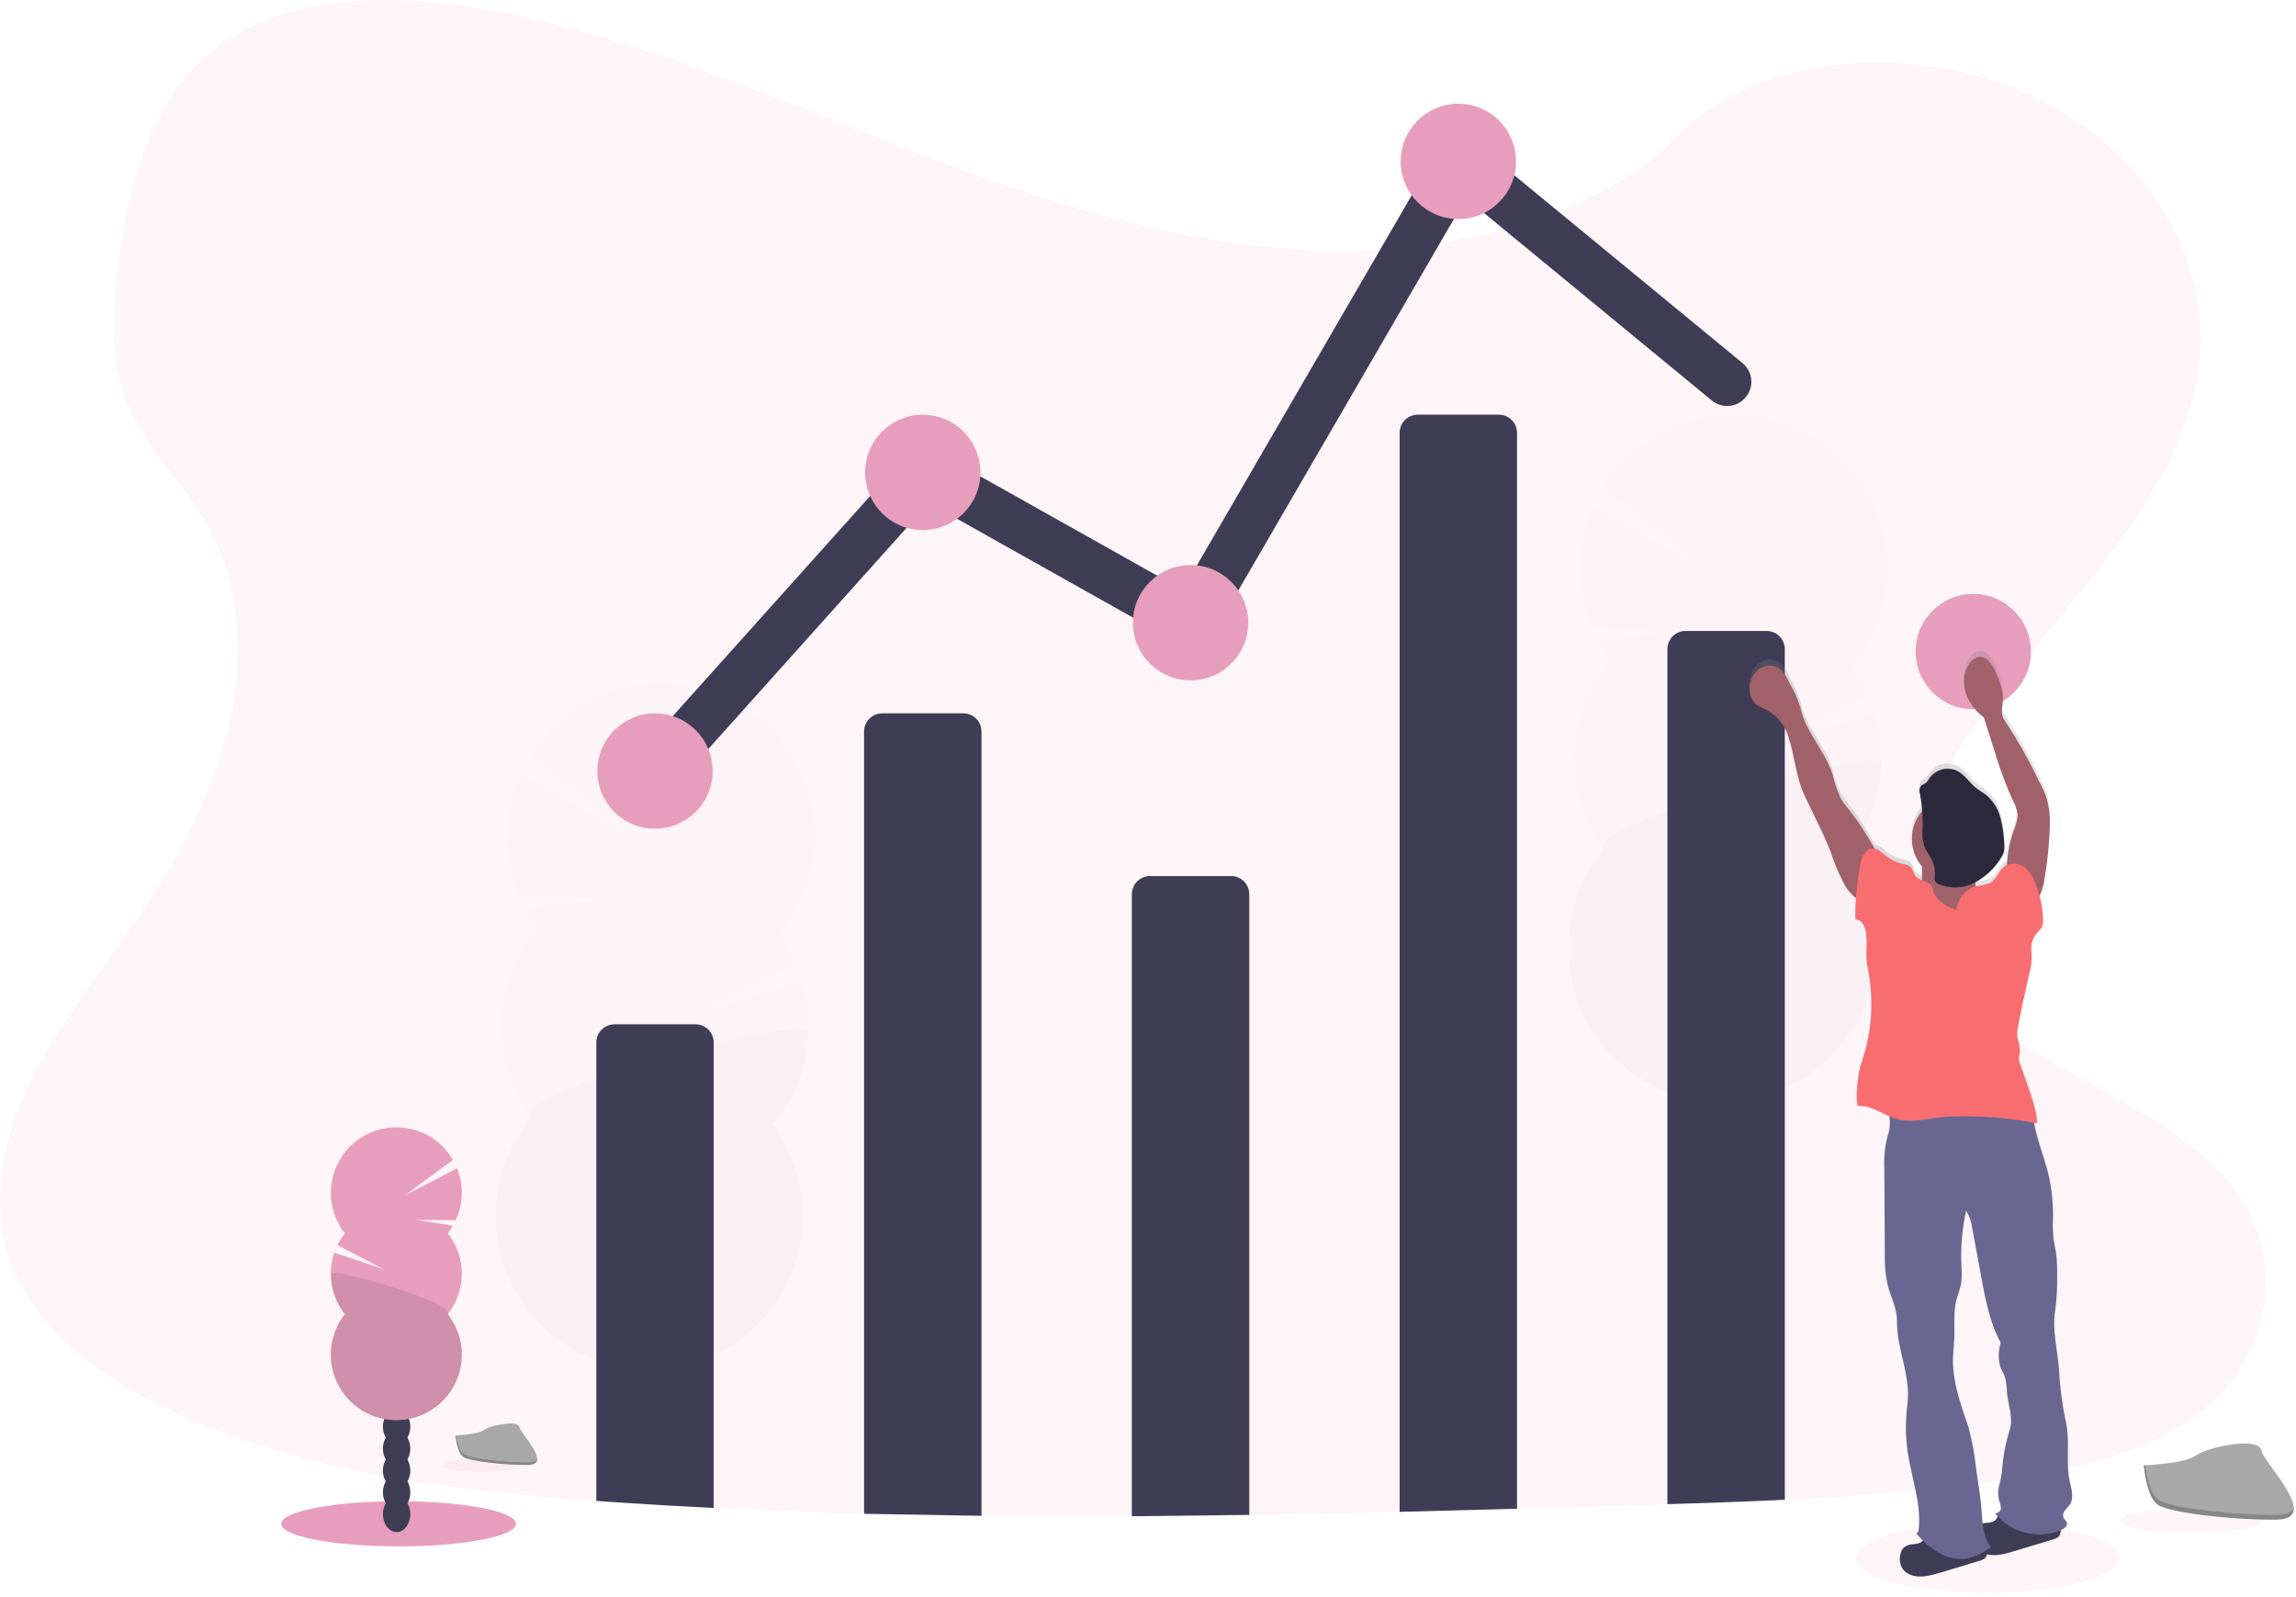 <svg width="332" height="231" viewBox="0 0 332 231" fill="none" xmlns="http://www.w3.org/2000/svg">
<g clip-path="url(#clip0)">
<path opacity="0.1" d="M287.42 230.339C297.948 230.339 306.482 228.074 306.482 225.279C306.482 222.484 297.948 220.219 287.42 220.219C276.892 220.219 268.358 222.484 268.358 225.279C268.358 228.074 276.892 230.339 287.42 230.339Z" fill="#E79EBC"/>
<path opacity="0.1" d="M318.858 203.676C311.605 209.692 301.285 212.182 291.304 213.755L289.624 214.011C279.165 215.501 268.638 216.464 258.082 216.897C252.423 217.171 246.764 217.365 241.105 217.537L236.67 217.668C230.911 217.839 225.142 218.005 219.362 218.168C213.703 218.329 208.044 218.48 202.385 218.621C195.138 218.798 187.89 218.945 180.642 219.062C174.983 219.151 169.324 219.213 163.665 219.247C156.416 219.289 149.168 219.275 141.922 219.205C136.259 219.148 130.6 219.048 124.945 218.905C117.694 218.718 110.446 218.445 103.202 218.086C98.285 217.846 93.372 217.557 88.462 217.219L86.225 217.061C65.147 215.55 43.687 212.823 25.244 204.21L24.744 203.975C24.497 203.859 24.25 203.743 24.002 203.621C20.614 202.002 17.37 200.1 14.302 197.935C8.848 194.045 4.345 189.297 1.965 183.665C-1.764 174.831 0.208 164.901 4.465 156.265C8.722 147.629 15.119 139.83 20.65 131.696C22.27 129.313 23.807 126.841 25.237 124.306C34.172 108.406 38.604 90.015 29.237 74.697C28.001 72.744 26.666 70.855 25.237 69.038C22.863 66.176 20.793 63.075 19.06 59.784C15.399 52.111 16.186 43.484 17.52 35.284C19.307 24.384 22.583 12.648 32.82 5.839C43.444 -1.232 58.52 -0.874 71.71 1.669C92.21 5.598 111.133 13.821 130.234 21.237C149.335 28.653 169.344 35.437 190.345 36.165C194.856 36.319 199.373 36.155 203.861 35.674V35.674C209.844 35.059 215.747 33.816 221.47 31.966C229.735 29.244 237.256 25.148 242.832 19.456C254.791 7.289 277.263 6.369 293.466 13.717C308.927 20.728 318.926 35.567 318.187 50.388C317.347 66.888 304.992 80.45 293.671 94.362C292.298 96.048 290.943 97.74 289.623 99.443C288.89 100.394 288.167 101.347 287.455 102.302C286.213 103.988 285.013 105.683 283.881 107.402C278.097 116.202 274.007 126.762 277.99 136.257C280.224 141.574 284.49 145.63 289.624 149.172C301.136 157.104 317.024 162.441 324.174 173.545C330.343 183.11 328.062 196.028 318.858 203.676Z" fill="#E79EBC"/>
<g opacity="0.1">
<path opacity="0.1" d="M97.15 215.194C97.147 215.395 97.132 215.595 97.105 215.794C95.457 215.139 93.838 214.437 92.247 213.688C91.399 213.577 90.611 213.194 90.001 212.595C89.534 212.359 89.073 212.119 88.616 211.874C88.719 211.656 88.837 211.446 88.967 211.243C89.307 210.55 89.84 209.969 90.501 209.571C91.163 209.173 91.925 208.973 92.697 208.997C93.469 209.021 94.218 209.267 94.854 209.705C95.489 210.144 95.985 210.756 96.282 211.469C96.897 212.611 97.197 213.897 97.15 215.194V215.194Z" fill="#3F3D56"/>
<path opacity="0.1" d="M97.383 207.781C97.354 209.079 96.98 210.347 96.299 211.453C95.927 212.122 95.385 212.682 94.729 213.075C94.072 213.469 93.323 213.683 92.558 213.696L92.258 213.672C91.41 213.561 90.622 213.178 90.012 212.579C89.597 212.186 89.248 211.73 88.978 211.227C88.38 210.074 88.087 208.788 88.128 207.49C88.169 206.192 88.541 204.926 89.21 203.813C89.552 203.119 90.086 202.538 90.749 202.14C91.411 201.742 92.175 201.543 92.948 201.566C93.721 201.59 94.47 201.836 95.107 202.274C95.744 202.713 96.242 203.326 96.54 204.039C97.15 205.189 97.441 206.481 97.383 207.781V207.781Z" fill="#3F3D56"/>
<path opacity="0.1" d="M97.629 200.383C97.736 197.032 95.749 194.249 93.189 194.167C90.63 194.085 88.468 196.735 88.361 200.086C88.254 203.437 90.242 206.219 92.801 206.301C95.36 206.383 97.522 203.733 97.629 200.383Z" fill="#3F3D56"/>
<path opacity="0.1" d="M97.861 192.971C97.968 189.62 95.981 186.837 93.421 186.755C90.862 186.673 88.7 189.323 88.593 192.674C88.486 196.025 90.474 198.807 93.033 198.889C95.592 198.971 97.754 196.321 97.861 192.971Z" fill="#3F3D56"/>
<path opacity="0.1" d="M98.095 185.556C98.202 182.205 96.215 179.422 93.655 179.34C91.096 179.258 88.934 181.908 88.827 185.259C88.72 188.61 90.708 191.392 93.267 191.474C95.826 191.556 97.988 188.906 98.095 185.556Z" fill="#3F3D56"/>
<path opacity="0.1" d="M77.709 134.126C77.102 133.3 76.551 132.433 76.062 131.532L88.298 129.906L75.13 129.606C73.953 126.818 73.357 123.819 73.379 120.792C73.402 117.766 74.042 114.776 75.261 112.006L92.634 121.725L76.724 109.235C78.336 106.652 80.462 104.428 82.969 102.701C85.477 100.974 88.313 99.782 91.302 99.198C94.29 98.614 97.366 98.651 100.34 99.307C103.313 99.963 106.12 101.223 108.585 103.01C111.051 104.796 113.122 107.071 114.671 109.692C116.22 112.313 117.213 115.225 117.589 118.247C117.965 121.268 117.715 124.335 116.855 127.255C115.995 130.176 114.544 132.889 112.591 135.225C113.537 136.511 114.342 137.895 114.991 139.353L98.931 147.061L115.959 141.938C117.031 145.473 117.205 149.22 116.465 152.839C115.726 156.458 114.096 159.836 111.724 162.668C114.195 166.022 115.672 170.004 115.986 174.158C116.301 178.312 115.44 182.471 113.502 186.159C111.565 189.847 108.629 192.915 105.03 195.013C101.43 197.111 97.314 198.154 93.15 198.023C88.986 197.892 84.943 196.591 81.483 194.271C78.023 191.95 75.286 188.703 73.585 184.9C71.884 181.097 71.287 176.893 71.862 172.767C72.438 168.641 74.163 164.76 76.84 161.568C73.887 157.56 72.367 152.675 72.524 147.699C72.681 142.723 74.507 137.944 77.707 134.13L77.709 134.126Z" fill="#E79EBC"/>
<path opacity="0.1" d="M116.906 149.095C116.757 154.073 114.931 158.856 111.726 162.668C114.197 166.022 115.674 170.004 115.988 174.158C116.303 178.312 115.442 182.471 113.504 186.159C111.567 189.847 108.631 192.915 105.032 195.013C101.432 197.111 97.316 198.154 93.152 198.023C88.988 197.892 84.945 196.591 81.485 194.271C78.025 191.95 75.288 188.703 73.587 184.9C71.886 181.097 71.289 176.893 71.864 172.767C72.44 168.641 74.165 164.76 76.842 161.568C73.986 157.694 116.989 146.603 116.906 149.095Z" fill="black"/>
</g>
<g opacity="0.1">
<path opacity="0.1" d="M252.26 176.459C252.256 176.66 252.242 176.86 252.218 177.059C250.568 176.404 248.949 175.702 247.36 174.953C246.512 174.842 245.722 174.458 245.111 173.86C244.649 173.625 244.185 173.383 243.726 173.139C243.83 172.922 243.948 172.711 244.077 172.508C244.417 171.815 244.95 171.234 245.611 170.836C246.273 170.438 247.035 170.238 247.807 170.262C248.579 170.286 249.328 170.532 249.964 170.97C250.599 171.409 251.095 172.021 251.392 172.734C252.007 173.876 252.307 175.162 252.26 176.459V176.459Z" fill="#3F3D56"/>
<path opacity="0.1" d="M252.51 169.045C252.48 170.344 252.105 171.612 251.423 172.718C251.051 173.387 250.51 173.947 249.853 174.341C249.196 174.734 248.448 174.948 247.682 174.961L247.382 174.937C246.534 174.826 245.744 174.442 245.133 173.844C244.72 173.45 244.371 172.994 244.1 172.492C243.502 171.339 243.21 170.053 243.25 168.755C243.291 167.458 243.663 166.192 244.332 165.079C244.674 164.385 245.208 163.805 245.871 163.406C246.534 163.008 247.297 162.809 248.07 162.833C248.843 162.857 249.593 163.103 250.23 163.541C250.867 163.98 251.364 164.592 251.662 165.306C252.273 166.454 252.565 167.745 252.51 169.045V169.045Z" fill="#3F3D56"/>
<path opacity="0.1" d="M252.75 161.646C252.857 158.295 250.87 155.512 248.31 155.43C245.751 155.348 243.589 157.998 243.482 161.349C243.375 164.7 245.363 167.482 247.922 167.564C250.481 167.646 252.643 164.996 252.75 161.646Z" fill="#3F3D56"/>
<path opacity="0.1" d="M252.984 154.233C253.091 150.882 251.104 148.099 248.544 148.017C245.985 147.935 243.823 150.585 243.716 153.936C243.609 157.287 245.597 160.069 248.156 160.151C250.715 160.233 252.877 157.583 252.984 154.233Z" fill="#3F3D56"/>
<path opacity="0.1" d="M253.219 146.821C253.326 143.47 251.339 140.687 248.779 140.605C246.22 140.523 244.058 143.173 243.951 146.524C243.844 149.875 245.832 152.657 248.391 152.739C250.95 152.821 253.112 150.171 253.219 146.821Z" fill="#3F3D56"/>
<path opacity="0.1" d="M232.82 95.391C232.212 94.566 231.663 93.699 231.176 92.797L243.412 91.186L230.244 90.867C229.067 88.079 228.472 85.08 228.494 82.054C228.516 79.028 229.155 76.038 230.372 73.267L247.745 82.986L231.834 70.497C233.446 67.914 235.571 65.69 238.079 63.963C240.587 62.236 243.423 61.044 246.412 60.46C249.4 59.876 252.476 59.913 255.45 60.569C258.423 61.225 261.23 62.485 263.695 64.272C266.161 66.058 268.232 68.333 269.781 70.954C271.33 73.575 272.323 76.487 272.699 79.509C273.075 82.53 272.825 85.597 271.965 88.517C271.105 91.438 269.654 94.151 267.701 96.487C268.647 97.772 269.452 99.157 270.101 100.615L254.041 108.323L271.069 103.2C272.142 106.735 272.317 110.481 271.578 114.1C270.838 117.719 269.208 121.097 266.834 123.927C269.306 127.281 270.784 131.263 271.1 135.418C271.415 139.572 270.555 143.732 268.618 147.421C266.681 151.109 263.745 154.179 260.145 156.277C256.546 158.376 252.428 159.419 248.264 159.288C244.099 159.156 240.056 157.856 236.596 155.534C233.136 153.213 230.399 149.965 228.698 146.161C226.997 142.358 226.401 138.152 226.977 134.026C227.554 129.899 229.28 126.018 231.959 122.827C229.006 118.819 227.486 113.934 227.643 108.958C227.8 103.982 229.626 99.203 232.826 95.389L232.82 95.391Z" fill="#E79EBC"/>
<path opacity="0.1" d="M272.019 110.361C271.87 115.339 270.044 120.121 266.837 123.931C269.309 127.285 270.786 131.267 271.102 135.421C271.417 139.576 270.557 143.735 268.619 147.424C266.682 151.112 263.746 154.181 260.146 156.279C256.547 158.378 252.43 159.421 248.265 159.29C244.101 159.158 240.058 157.858 236.598 155.537C233.138 153.216 230.401 149.968 228.7 146.165C226.999 142.361 226.402 138.156 226.979 134.03C227.555 129.903 229.281 126.023 231.959 122.831C229.101 118.96 272.101 107.865 272.019 110.361Z" fill="black"/>
</g>
<path d="M57.632 223.619C67.01 223.619 74.612 222.158 74.612 220.355C74.612 218.552 67.01 217.091 57.632 217.091C48.254 217.091 40.652 218.552 40.652 220.355C40.652 222.158 48.254 223.619 57.632 223.619Z" fill="#E79EBC"/>
<path d="M57.35 221.555C58.442 221.555 59.328 220.396 59.328 218.967C59.328 217.538 58.442 216.379 57.35 216.379C56.258 216.379 55.372 217.538 55.372 218.967C55.372 220.396 56.258 221.555 57.35 221.555Z" fill="#3F3D56"/>
<path d="M57.35 218.392C58.442 218.392 59.328 217.233 59.328 215.804C59.328 214.375 58.442 213.216 57.35 213.216C56.258 213.216 55.372 214.375 55.372 215.804C55.372 217.233 56.258 218.392 57.35 218.392Z" fill="#3F3D56"/>
<path d="M57.35 215.229C58.442 215.229 59.328 214.07 59.328 212.641C59.328 211.212 58.442 210.053 57.35 210.053C56.258 210.053 55.372 211.212 55.372 212.641C55.372 214.07 56.258 215.229 57.35 215.229Z" fill="#3F3D56"/>
<path d="M57.35 212.066C58.442 212.066 59.328 210.907 59.328 209.478C59.328 208.049 58.442 206.89 57.35 206.89C56.258 206.89 55.372 208.049 55.372 209.478C55.372 210.907 56.258 212.066 57.35 212.066Z" fill="#3F3D56"/>
<path d="M57.35 208.903C58.442 208.903 59.328 207.744 59.328 206.315C59.328 204.886 58.442 203.727 57.35 203.727C56.258 203.727 55.372 204.886 55.372 206.315C55.372 207.744 56.258 208.903 57.35 208.903Z" fill="#3F3D56"/>
<path d="M57.35 205.74C58.442 205.74 59.328 204.581 59.328 203.152C59.328 201.723 58.442 200.564 57.35 200.564C56.258 200.564 55.372 201.723 55.372 203.152C55.372 204.581 56.258 205.74 57.35 205.74Z" fill="#3F3D56"/>
<path d="M57.35 202.577C58.442 202.577 59.328 201.418 59.328 199.989C59.328 198.56 58.442 197.401 57.35 197.401C56.258 197.401 55.372 198.56 55.372 199.989C55.372 201.418 56.258 202.577 57.35 202.577Z" fill="#3F3D56"/>
<path d="M64.75 178.341C65.02 177.997 65.266 177.635 65.486 177.257L60.292 176.402L65.909 176.447C66.448 175.274 66.742 174.003 66.773 172.713C66.804 171.422 66.572 170.139 66.091 168.941L58.553 172.852L65.505 167.732C64.853 166.608 63.976 165.631 62.93 164.86C61.884 164.09 60.69 163.543 59.424 163.254C58.157 162.964 56.845 162.938 55.568 163.178C54.291 163.418 53.077 163.917 52.001 164.646C50.925 165.375 50.011 166.317 49.316 167.415C48.62 168.512 48.157 169.74 47.956 171.024C47.756 172.308 47.822 173.619 48.149 174.876C48.477 176.133 49.06 177.31 49.862 178.332C49.442 178.868 49.081 179.447 48.784 180.06L55.527 183.56L48.337 181.147C47.832 182.639 47.707 184.234 47.973 185.787C48.239 187.34 48.889 188.802 49.862 190.041C48.763 191.438 48.08 193.116 47.89 194.884C47.7 196.651 48.011 198.436 48.788 200.035C49.565 201.633 50.776 202.981 52.282 203.924C53.789 204.868 55.531 205.368 57.308 205.368C59.085 205.368 60.827 204.868 62.334 203.924C63.84 202.981 65.051 201.633 65.828 200.035C66.605 198.436 66.916 196.651 66.726 194.884C66.536 193.116 65.853 191.438 64.754 190.041C66.066 188.371 66.779 186.309 66.779 184.186C66.779 182.062 66.066 180 64.754 178.33L64.75 178.341Z" fill="#E79EBC"/>
<path opacity="0.1" d="M47.836 184.197C47.832 186.321 48.546 188.385 49.861 190.053C48.762 191.45 48.079 193.128 47.889 194.896C47.699 196.663 48.011 198.448 48.787 200.047C49.564 201.645 50.775 202.993 52.281 203.936C53.788 204.879 55.53 205.38 57.307 205.38C59.084 205.38 60.826 204.879 62.333 203.936C63.839 202.993 65.05 201.645 65.827 200.047C66.603 198.448 66.915 196.663 66.725 194.896C66.535 193.128 65.852 191.45 64.753 190.053C66.016 188.446 47.836 183.134 47.836 184.197Z" fill="black"/>
<path d="M103.202 150.755V218.068C98.285 217.828 93.372 217.539 88.462 217.201L86.225 217.043V150.755C86.225 150.058 86.502 149.39 86.994 148.897C87.487 148.405 88.155 148.128 88.852 148.128H100.575C101.272 148.128 101.94 148.405 102.433 148.897C102.925 149.39 103.202 150.058 103.202 150.755V150.755Z" fill="#3F3D56"/>
<path d="M124.945 218.905V105.78C124.945 105.083 125.222 104.415 125.714 103.922C126.207 103.43 126.875 103.153 127.572 103.153H139.295C139.992 103.153 140.66 103.43 141.153 103.922C141.645 104.415 141.922 105.083 141.922 105.78V219.2L124.945 218.905Z" fill="#3F3D56"/>
<path d="M163.665 219.26V129.31C163.665 128.613 163.942 127.945 164.434 127.452C164.927 126.96 165.595 126.683 166.292 126.683H178.015C178.712 126.683 179.38 126.96 179.872 127.452C180.365 127.945 180.642 128.613 180.642 129.31V219.066L163.665 219.26Z" fill="#3F3D56"/>
<path d="M219.362 62.592V218.172C213.703 218.333 208.044 218.484 202.385 218.625V62.592C202.385 61.895 202.662 61.227 203.154 60.734C203.647 60.242 204.315 59.965 205.012 59.965H216.735C217.432 59.965 218.1 60.242 218.593 60.734C219.085 61.227 219.362 61.895 219.362 62.592V62.592Z" fill="#3F3D56"/>
<path d="M258.082 93.866V216.876C252.423 217.15 246.764 217.344 241.105 217.516V93.866C241.105 93.169 241.382 92.501 241.874 92.008C242.367 91.516 243.035 91.239 243.732 91.239H255.455C256.152 91.239 256.82 91.516 257.312 92.008C257.805 92.501 258.082 93.169 258.082 93.866V93.866Z" fill="#3F3D56"/>
<path d="M94.863 111.498L133.583 68.31L172.303 90.053L211.023 23.336L249.743 55.206" stroke="#3F3D56" stroke-width="7" stroke-miterlimit="10" stroke-linecap="round"/>
<path d="M94.714 119.839C99.32 119.839 103.054 116.105 103.054 111.499C103.054 106.893 99.32 103.159 94.714 103.159C90.108 103.159 86.374 106.893 86.374 111.499C86.374 116.105 90.108 119.839 94.714 119.839Z" fill="#E79EBC"/>
<path d="M133.434 76.651C138.04 76.651 141.774 72.917 141.774 68.311C141.774 63.705 138.04 59.971 133.434 59.971C128.828 59.971 125.094 63.705 125.094 68.311C125.094 72.917 128.828 76.651 133.434 76.651Z" fill="#E79EBC"/>
<path d="M172.154 98.394C176.76 98.394 180.494 94.66 180.494 90.054C180.494 85.448 176.76 81.714 172.154 81.714C167.548 81.714 163.814 85.448 163.814 90.054C163.814 94.66 167.548 98.394 172.154 98.394Z" fill="#E79EBC"/>
<path d="M210.874 31.677C215.48 31.677 219.214 27.943 219.214 23.337C219.214 18.731 215.48 14.997 210.874 14.997C206.268 14.997 202.534 18.731 202.534 23.337C202.534 27.943 206.268 31.677 210.874 31.677Z" fill="#E79EBC"/>
<path d="M285.336 102.564C289.942 102.564 293.676 98.83 293.676 94.224C293.676 89.618 289.942 85.884 285.336 85.884C280.73 85.884 276.996 89.618 276.996 94.224C276.996 98.83 280.73 102.564 285.336 102.564Z" fill="#E79EBC"/>
<path opacity="0.1" d="M69.6 212.873C72.673 212.873 75.164 212.452 75.164 211.932C75.164 211.412 72.673 210.991 69.6 210.991C66.527 210.991 64.036 211.412 64.036 211.932C64.036 212.452 66.527 212.873 69.6 212.873Z" fill="#E79EBC"/>
<path d="M65.865 207.563C65.865 207.563 69.037 207.463 69.993 206.783C70.949 206.103 74.875 205.294 75.113 206.383C75.351 207.472 79.879 211.816 76.304 211.845C72.729 211.874 67.979 211.285 67.026 210.704C66.073 210.123 65.865 207.563 65.865 207.563Z" fill="#A8A8A8"/>
<path opacity="0.2" d="M76.361 211.462C72.787 211.492 68.039 210.905 67.083 210.324C66.356 209.88 66.067 208.293 65.969 207.56H65.869C65.869 207.56 66.069 210.119 67.025 210.699C67.981 211.279 72.72 211.869 76.303 211.84C77.337 211.84 77.694 211.465 77.673 210.92C77.526 211.25 77.132 211.456 76.361 211.462Z" fill="black"/>
<path opacity="0.1" d="M316.848 221.643C322.492 221.643 327.067 220.869 327.067 219.915C327.067 218.961 322.492 218.187 316.848 218.187C311.204 218.187 306.629 218.961 306.629 219.915C306.629 220.869 311.204 221.643 316.848 221.643Z" fill="#E79EBC"/>
<path d="M309.994 211.888C309.994 211.888 315.823 211.709 317.58 210.458C319.337 209.207 326.545 207.715 326.98 209.719C327.415 211.723 335.743 219.697 329.16 219.75C322.577 219.803 313.869 218.725 312.114 217.665C310.359 216.605 309.994 211.888 309.994 211.888Z" fill="#A8A8A8"/>
<path opacity="0.2" d="M329.27 219.054C322.688 219.108 313.978 218.029 312.224 216.969C310.89 216.156 310.356 213.237 310.178 211.906H309.984C309.984 211.906 310.353 216.606 312.105 217.675C313.857 218.744 322.571 219.823 329.151 219.76C331.051 219.76 331.707 219.069 331.671 218.068C331.406 218.664 330.682 219.042 329.27 219.054Z" fill="black"/>
<path d="M253.051 99.338C253.107 99.86 253.316 100.354 253.651 100.759C254.136 101.194 254.699 101.533 255.31 101.759C256.811 102.529 257.957 103.849 258.51 105.443C259.502 108.343 259.63 111.4 260.893 114.194C262.156 116.988 263.639 119.671 264.729 122.534C265.253 124.19 265.93 125.793 266.751 127.323C267.191 128.049 267.752 128.695 268.41 129.232C268.342 130.28 268.31 131.317 268.321 132.365C268.522 132.361 268.721 132.408 268.899 132.502C269.078 132.596 269.229 132.733 269.34 132.901C269.56 133.241 269.712 133.62 269.787 134.018C270.195 135.707 269.687 137.506 270.058 139.203C271.064 143.925 270.755 148.833 269.164 153.392C268.756 154.548 268.244 158.372 268.679 159.519C270.299 159.355 271.735 160.35 273.251 161.008C273.374 161.907 273.301 162.821 273.037 163.689C272.582 165.292 272.402 166.961 272.504 168.624L272.579 180.913C272.52 182.473 272.658 184.034 272.99 185.559C273.434 187.259 274.366 188.993 274.336 190.75C274.256 194.533 276.043 198.137 275.9 201.889C275.873 202.61 275.775 203.325 275.706 204.039C275.53 205.943 275.578 207.862 275.849 209.755C276.391 213.526 277.824 217.234 277.466 221.026C277.442 221.282 277.356 221.626 277.114 221.72C277.414 222.057 277.728 222.39 278.049 222.709C277.984 222.818 277.895 222.91 277.79 222.98C277.438 223.165 277.049 223.267 276.652 223.28C276.187 223.293 275.735 223.439 275.352 223.703C275.073 223.971 274.884 224.318 274.81 224.698C274.704 225.073 274.681 225.467 274.743 225.851C274.804 226.236 274.949 226.603 275.167 226.926C275.433 227.261 275.781 227.522 276.177 227.683C277.553 228.283 279.132 227.847 280.567 227.412L286.19 225.712C286.533 225.64 286.849 225.475 287.104 225.235C287.22 225.097 287.297 224.931 287.327 224.753C288.635 224.939 289.968 224.785 291.199 224.306L296.822 222.599C297.165 222.529 297.482 222.364 297.736 222.122C297.837 221.999 297.91 221.855 297.95 221.7C297.989 221.546 297.994 221.385 297.965 221.228C298.007 221.21 298.048 221.198 298.09 221.177C298.519 220.983 298.983 220.605 298.879 220.15C298.804 219.85 298.507 219.679 298.379 219.405C298.319 219.227 298.306 219.036 298.343 218.852C298.379 218.667 298.463 218.496 298.587 218.354C298.807 218.054 299.105 217.809 299.308 217.496C299.957 216.501 299.516 215.196 299.272 214.029C298.745 211.542 299.233 208.945 298.9 206.429C298.787 205.58 298.581 204.746 298.417 203.903C298.07 201.911 297.84 199.9 297.729 197.881C297.515 194.998 296.713 192.156 297.172 189.297C297.395 187.619 297.489 185.926 297.455 184.234C297.487 183.156 297.441 182.076 297.315 181.005C297.199 180.205 296.993 179.423 296.904 178.622C296.831 177.722 296.815 176.817 296.856 175.915C296.897 173.903 296.711 171.893 296.302 169.922C295.702 167.215 294.586 164.622 294.11 161.91C294.271 161.946 294.432 161.982 294.587 162.023C294.605 159.938 292.779 155.405 292.103 153.423C292.004 153.181 291.944 152.925 291.924 152.664C291.965 152.32 292.028 151.978 292.112 151.642C292.071 150.919 291.937 150.204 291.712 149.515C291.671 149.008 291.708 148.498 291.822 148.002C292.302 145.336 292.897 142.691 293.493 140.05C293.753 139.093 293.842 138.098 293.758 137.11C293.689 136.586 293.733 136.054 293.887 135.549C294.041 135.044 294.302 134.578 294.652 134.182C294.914 133.941 295.137 133.66 295.313 133.351C295.412 133.086 295.457 132.803 295.444 132.52C295.432 131.295 295.252 130.077 294.908 128.901C295.388 127.888 295.683 126.798 295.778 125.681C296.169 123.254 296.387 120.803 296.433 118.345C296.459 117.034 296.279 115.727 295.897 114.473C295.618 113.698 295.277 112.947 294.878 112.227C293.409 109.127 291.724 106.134 289.835 103.271C289.235 102.431 289.615 101.271 289.656 100.236C289.608 98.983 289.289 97.754 288.721 96.636C288.473 95.928 288.093 95.275 287.601 94.709C287.435 94.525 287.233 94.377 287.008 94.274C286.783 94.171 286.539 94.115 286.291 94.109C286.01 94.143 285.74 94.237 285.498 94.384C285.256 94.532 285.049 94.73 284.891 94.964C284.531 95.455 284.271 96.012 284.128 96.603C283.984 97.195 283.959 97.809 284.054 98.41C284.252 99.613 284.776 100.739 285.57 101.665C285.953 102.131 286.393 102.548 286.878 102.907C287.371 104.472 287.867 106.035 288.367 107.598C289.096 110.101 289.992 112.553 291.048 114.937C291.425 115.593 291.67 116.317 291.769 117.067C291.734 117.881 291.541 118.68 291.2 119.42C290.629 121.015 290.306 122.689 290.241 124.382C290.154 124.421 290.07 124.466 289.991 124.519C289.053 125.133 288.758 126.47 287.781 127.019C287.172 127.256 286.532 127.406 285.881 127.463C285.821 127.471 285.763 127.487 285.708 127.511C285.684 127.392 285.66 127.276 285.645 127.154C285.636 127.078 285.636 127.001 285.645 126.925C287.163 126.09 288.438 124.875 289.345 123.399C289.536 123.125 289.684 122.824 289.783 122.505C289.864 122.123 289.879 121.73 289.828 121.343C289.778 120.052 289.594 118.769 289.277 117.516C288.959 116.257 288.264 115.125 287.284 114.272C286.795 113.879 286.233 113.584 285.747 113.188C284.8 112.423 284.147 111.288 283.066 110.722C282.376 110.386 281.589 110.307 280.846 110.499C280.103 110.691 279.453 111.142 279.012 111.77C278.866 112.061 278.662 112.319 278.412 112.527C278.222 112.617 278.037 112.718 277.858 112.827C277.713 112.981 277.614 113.172 277.572 113.38C277.53 113.587 277.546 113.802 277.62 114C277.823 114.839 277.937 115.696 277.96 116.559C276.999 117.687 276.469 119.12 276.466 120.602C276.463 122.084 276.986 123.519 277.942 124.651C277.942 125.205 277.942 125.759 277.921 126.313C277.924 126.419 277.917 126.525 277.9 126.629C277.556 126.508 277.248 126.302 277.006 126.029C276.672 125.612 276.613 124.998 276.206 124.656C275.912 124.463 275.578 124.34 275.229 124.299C274.361 124.102 273.548 123.716 272.846 123.17C272.345 122.678 271.742 122.303 271.08 122.07C269.97 119.988 268.674 118.01 267.208 116.161C266.836 115.723 266.497 115.258 266.195 114.77C265.662 113.596 265.248 112.371 264.959 111.115C263.827 107.684 261.003 104.932 260.316 101.381C259.924 100.121 259.377 98.915 258.69 97.789C258.388 96.951 257.849 96.219 257.138 95.683C256.634 95.414 256.057 95.316 255.493 95.402C254.929 95.489 254.408 95.756 254.008 96.163C253.616 96.584 253.327 97.089 253.161 97.639C252.995 98.19 252.957 98.771 253.051 99.338V99.338ZM288.412 219.874C288.06 220.059 287.671 220.161 287.274 220.174C287.072 220.196 286.872 220.23 286.674 220.274C286.6 219.649 286.558 219.014 286.51 218.398C286.352 216.376 286.036 214.368 285.724 212.364C285.519 210.21 285.121 208.078 284.533 205.996C283.392 202.738 282.233 199.381 282.383 195.929C282.416 195.146 282.514 194.368 282.556 193.588C282.656 191.655 282.38 189.68 282.856 187.801C283.067 186.946 283.428 186.13 283.565 185.26C283.652 184.475 283.662 183.682 283.595 182.895C283.465 180.162 283.692 177.423 284.271 174.749C284.768 175.518 285.075 176.394 285.165 177.305L286.282 183.363C286.946 186.958 287.533 190.77 289.293 193.969C288.939 195.1 288.91 196.308 289.21 197.454C289.386 197.931 289.675 198.348 289.853 198.83C290.073 199.656 290.19 200.507 290.199 201.362C290.393 203.149 291.131 204.906 290.589 206.631C290.031 208.409 289.669 210.243 289.508 212.099C289.478 212.615 289.418 213.13 289.329 213.639C289.229 214.098 289.079 214.533 288.993 215.003C288.874 215.663 288.903 216.342 289.079 216.99C289.213 217.349 289.295 217.725 289.323 218.107C289.323 218.488 288.856 218.762 288.48 218.822C288.59 218.965 288.709 219.102 288.831 219.236C288.758 219.486 288.612 219.708 288.412 219.874V219.874Z" fill="url(#paint0_linear)"/>
<path d="M276.65 223.31C276.185 223.322 275.733 223.469 275.35 223.733C275.07 223.998 274.88 224.344 274.808 224.722C274.702 225.094 274.679 225.485 274.741 225.867C274.803 226.248 274.948 226.612 275.165 226.932C275.431 227.266 275.779 227.526 276.175 227.686C277.551 228.286 279.129 227.847 280.565 227.415L286.184 225.723C286.527 225.653 286.843 225.489 287.098 225.249C287.253 225.04 287.339 224.789 287.343 224.529C287.347 224.269 287.27 224.015 287.122 223.801C286.82 223.381 286.408 223.052 285.931 222.851C284.151 222.085 282.226 221.717 280.29 221.77C279.575 221.77 278.869 221.597 278.384 222.148C278.128 222.448 278.176 222.765 277.784 223.018C277.432 223.198 277.045 223.297 276.65 223.31Z" fill="#3F3D56"/>
<path d="M287.275 220.219C286.81 220.233 286.359 220.38 285.975 220.642C285.696 220.907 285.506 221.253 285.433 221.631C285.327 222.004 285.305 222.395 285.366 222.777C285.428 223.159 285.573 223.523 285.79 223.844C286.057 224.176 286.405 224.435 286.8 224.595C288.179 225.195 289.755 224.759 291.19 224.327L296.813 222.632C297.156 222.562 297.472 222.398 297.727 222.158C297.882 221.95 297.967 221.699 297.971 221.439C297.976 221.18 297.899 220.926 297.751 220.713C297.449 220.293 297.037 219.964 296.56 219.763C294.779 218.997 292.854 218.627 290.916 218.679C290.201 218.679 289.498 218.509 289.01 219.06C288.754 219.36 288.802 219.674 288.41 219.927C288.058 220.11 287.669 220.21 287.272 220.219H287.275Z" fill="#3F3D56"/>
<path d="M282.387 159.191C285.701 158.858 289.035 158.764 292.362 158.911C292.581 158.908 292.8 158.942 293.008 159.011C293.741 159.311 293.854 160.268 293.922 161.051C294.222 164.232 295.608 167.196 296.305 170.311C296.714 172.269 296.9 174.268 296.859 176.268C296.819 177.162 296.835 178.057 296.907 178.949C296.996 179.749 297.207 180.525 297.318 181.317C297.444 182.381 297.49 183.454 297.458 184.525C297.492 186.205 297.397 187.885 297.175 189.55C296.716 192.389 297.518 195.209 297.732 198.08C297.839 200.088 298.065 202.088 298.408 204.07C298.572 204.907 298.777 205.735 298.89 206.578C299.223 209.078 298.735 211.662 299.262 214.134C299.506 215.29 299.947 216.588 299.298 217.577C299.098 217.877 298.798 218.128 298.577 218.429C298.453 218.569 298.369 218.74 298.333 218.924C298.296 219.107 298.309 219.297 298.369 219.474C298.497 219.745 298.795 219.924 298.869 220.213C298.985 220.669 298.509 221.041 298.08 221.235C296.442 221.93 294.623 222.075 292.896 221.649C291.169 221.222 289.627 220.247 288.501 218.87C288.876 218.81 289.335 218.539 289.344 218.158C289.315 217.779 289.233 217.406 289.1 217.05C288.925 216.407 288.895 215.734 289.014 215.078C289.1 214.619 289.255 214.184 289.351 213.723C289.44 213.217 289.5 212.705 289.53 212.192C289.691 210.347 290.054 208.525 290.611 206.759C291.153 205.046 290.411 203.313 290.221 201.526C290.211 200.676 290.095 199.83 289.876 199.009C289.697 198.538 289.408 198.116 289.233 197.645C288.933 196.506 288.962 195.305 289.316 194.181C287.556 191.003 286.969 187.214 286.305 183.643L285.188 177.627C285.089 176.723 284.783 175.853 284.294 175.086C283.715 177.742 283.488 180.463 283.618 183.179C283.685 183.961 283.675 184.749 283.588 185.529C283.451 186.393 283.088 187.206 282.879 188.052C282.417 189.919 282.688 191.879 282.579 193.8C282.537 194.577 282.439 195.349 282.406 196.126C282.26 199.557 283.416 202.893 284.556 206.126C285.136 208.195 285.535 210.311 285.747 212.449C286.047 214.442 286.375 216.434 286.533 218.449C286.679 220.296 286.745 222.294 287.894 223.749C286.886 224.497 285.743 225.045 284.528 225.36C283.095 225.585 281.628 225.302 280.382 224.56C279.143 223.819 278.036 222.878 277.106 221.775C277.347 221.692 277.434 221.34 277.458 221.087C277.815 217.316 276.383 213.641 275.841 209.887C275.57 208.007 275.522 206.101 275.698 204.21C275.766 203.498 275.865 202.786 275.892 202.072C276.035 198.346 274.239 194.757 274.304 191.028C274.334 189.28 273.41 187.558 272.958 185.869C272.63 184.353 272.492 182.802 272.547 181.252L272.472 169.04C272.38 167.388 272.56 165.733 273.005 164.14C273.66 162.264 272.905 160.11 272.797 158.127C275.892 159.108 279.15 159.471 282.385 159.196L282.387 159.191Z" fill="#696791"/>
<path d="M271.769 124.104C270.517 121.544 268.988 119.13 267.209 116.904C266.837 116.469 266.499 116.007 266.196 115.522C265.664 114.356 265.25 113.14 264.96 111.891C263.828 108.484 261.005 105.746 260.317 102.223C259.922 100.97 259.376 99.77 258.691 98.649C258.389 97.817 257.85 97.092 257.139 96.564C256.636 96.295 256.059 96.197 255.495 96.283C254.931 96.369 254.41 96.635 254.009 97.041C253.619 97.456 253.33 97.956 253.164 98.5C252.998 99.045 252.959 99.621 253.05 100.183C253.107 100.702 253.316 101.194 253.65 101.595C254.135 102.029 254.698 102.369 255.309 102.595C256.808 103.357 257.954 104.668 258.509 106.255C259.501 109.129 259.629 112.173 260.892 114.949C262.155 117.725 263.638 120.388 264.728 123.226C265.256 124.873 265.933 126.468 266.75 127.992C267.163 128.753 267.739 129.413 268.438 129.925C269.136 130.437 269.939 130.788 270.789 130.953C270.777 129.873 270.941 128.799 271.274 127.772C271.647 126.597 272.308 125.215 271.769 124.104Z" fill="#A0616A"/>
<path d="M290.208 126.331C290.132 124.225 290.46 122.124 291.176 120.142C291.511 119.406 291.705 118.612 291.745 117.804C291.646 117.057 291.401 116.338 291.024 115.686C289.958 113.324 289.062 110.888 288.343 108.398L286.854 103.737C286.369 103.381 285.93 102.966 285.547 102.501C284.753 101.583 284.228 100.463 284.031 99.266C283.936 98.669 283.961 98.059 284.105 97.472C284.249 96.885 284.508 96.332 284.868 95.847C285.027 95.613 285.234 95.416 285.476 95.269C285.717 95.123 285.987 95.029 286.268 94.995C286.516 95.001 286.759 95.057 286.985 95.161C287.21 95.264 287.412 95.412 287.578 95.595C288.069 96.156 288.449 96.804 288.698 97.507C289.266 98.616 289.585 99.836 289.633 101.081C289.591 102.112 289.207 103.261 289.812 104.098C291.701 106.942 293.386 109.916 294.855 112.998C295.255 113.713 295.595 114.459 295.874 115.229C296.257 116.477 296.438 117.778 296.41 119.083C296.358 121.524 296.139 123.959 295.755 126.371C295.543 127.887 295.266 129.537 294.12 130.541C292.992 128.984 291.679 127.57 290.208 126.331V126.331Z" fill="#A0616A"/>
<path d="M282.631 127.493C286.044 127.493 288.811 124.726 288.811 121.313C288.811 117.9 286.044 115.133 282.631 115.133C279.218 115.133 276.451 117.9 276.451 121.313C276.451 124.726 279.218 127.493 282.631 127.493Z" fill="#A0616A"/>
<path d="M285.625 127.82C285.853 128.928 286.306 129.977 286.956 130.903C287.307 131.503 287.756 132.133 288.445 132.203C286.654 133.143 284.773 133.899 282.83 134.461C282.17 134.683 281.478 134.795 280.781 134.792C280.191 134.748 279.613 134.6 279.074 134.354C277.896 133.84 276.85 133.066 276.014 132.089C275.179 131.112 274.577 129.958 274.253 128.714C275.024 128.735 275.794 128.676 276.553 128.538C276.986 128.505 277.389 128.306 277.679 127.984C277.852 127.682 277.932 127.336 277.911 126.989C277.941 125.958 277.944 124.925 277.911 123.894C279.429 123.797 280.953 123.985 282.402 124.448C283.002 124.642 283.593 124.874 284.189 125.026C284.564 125.126 285.598 125.026 285.875 125.243C286.328 125.551 285.521 127.061 285.625 127.82Z" fill="#A0616A"/>
<path d="M282.908 131.577C282.976 130.763 283.298 129.991 283.829 129.37C284.361 128.749 285.074 128.311 285.868 128.119C286.519 128.062 287.159 127.914 287.768 127.678C288.745 127.133 289.04 125.805 289.978 125.194C290.477 124.933 291.048 124.841 291.604 124.931C292.16 125.021 292.672 125.289 293.064 125.694C293.828 126.528 294.365 127.544 294.625 128.645C295.122 130.099 295.392 131.621 295.425 133.157C295.437 133.438 295.393 133.719 295.294 133.982C295.117 134.289 294.894 134.568 294.633 134.807C294.283 135.199 294.023 135.662 293.868 136.164C293.714 136.667 293.67 137.196 293.739 137.717C293.824 138.698 293.734 139.686 293.474 140.636C292.874 143.263 292.283 145.887 291.803 148.536C291.691 149.024 291.653 149.526 291.693 150.025C291.912 150.711 292.046 151.421 292.093 152.14C292.008 152.474 291.946 152.814 291.905 153.156C291.924 153.415 291.985 153.67 292.084 153.91C292.76 155.873 294.584 160.37 294.568 162.449C290.907 161.713 287.177 161.374 283.443 161.439C282.541 161.429 281.64 161.469 280.743 161.558C278.589 161.79 276.386 162.419 274.298 161.838C272.359 161.299 270.643 159.753 268.639 159.947C268.204 158.809 268.716 155.012 269.125 153.862C270.716 149.334 271.025 144.454 270.018 139.762C269.652 138.076 270.155 136.286 269.747 134.612C269.672 134.216 269.52 133.838 269.3 133.501C269.189 133.333 269.037 133.197 268.859 133.103C268.681 133.01 268.482 132.964 268.281 132.968C268.244 130.275 268.494 127.587 269.026 124.947C269.226 124.009 269.626 122.901 270.584 122.74C271.436 122.594 272.151 123.315 272.836 123.84C273.538 124.384 274.352 124.766 275.219 124.96C275.568 125.001 275.902 125.124 276.196 125.317C276.604 125.657 276.664 126.267 276.996 126.681C277.596 127.423 278.923 127.36 279.346 128.215C279.438 128.469 279.513 128.73 279.569 128.995C279.769 129.503 280.11 129.943 280.552 130.264C281.215 130.887 282.023 131.337 282.902 131.574L282.908 131.577Z" fill="#F86D70"/>
<path d="M277.61 114.742C277.537 114.544 277.52 114.33 277.562 114.124C277.604 113.918 277.703 113.727 277.848 113.574C278.012 113.446 278.226 113.398 278.402 113.274C278.651 113.066 278.855 112.81 279.002 112.52C279.446 111.898 280.097 111.453 280.838 111.265C281.579 111.077 282.363 111.157 283.05 111.492C284.125 112.055 284.775 113.181 285.731 113.94C286.216 114.333 286.779 114.625 287.268 115.018C288.246 115.863 288.942 116.988 289.261 118.241C289.578 119.485 289.762 120.758 289.812 122.041C289.863 122.426 289.848 122.817 289.767 123.197C289.668 123.516 289.52 123.817 289.329 124.091C288.38 125.626 287.032 126.873 285.429 127.701C284.624 128.103 283.739 128.319 282.839 128.335C281.939 128.35 281.047 128.164 280.229 127.79C280.067 127.725 279.928 127.614 279.829 127.471C279.738 127.253 279.717 127.013 279.767 126.783C279.854 125.873 279.674 124.957 279.249 124.147C278.949 123.547 278.504 123.039 278.266 122.423C278.044 121.733 277.949 121.008 277.986 120.284C278.084 118.428 277.958 116.567 277.61 114.742V114.742Z" fill="#2D293D"/>
</g>
<defs>
<linearGradient id="paint0_linear" x1="282.247" y1="161.043" x2="328.846" y2="161.043" gradientUnits="userSpaceOnUse">
<stop stop-color="#808080" stop-opacity="0.251"/>
<stop offset="0.54" stop-color="#808080" stop-opacity="0.122"/>
<stop offset="1" stop-color="#808080" stop-opacity="0.102"/>
</linearGradient>
<clipPath id="clip0">
<rect width="331.684" height="230.339" fill="white"/>
</clipPath>
</defs>
</svg>
